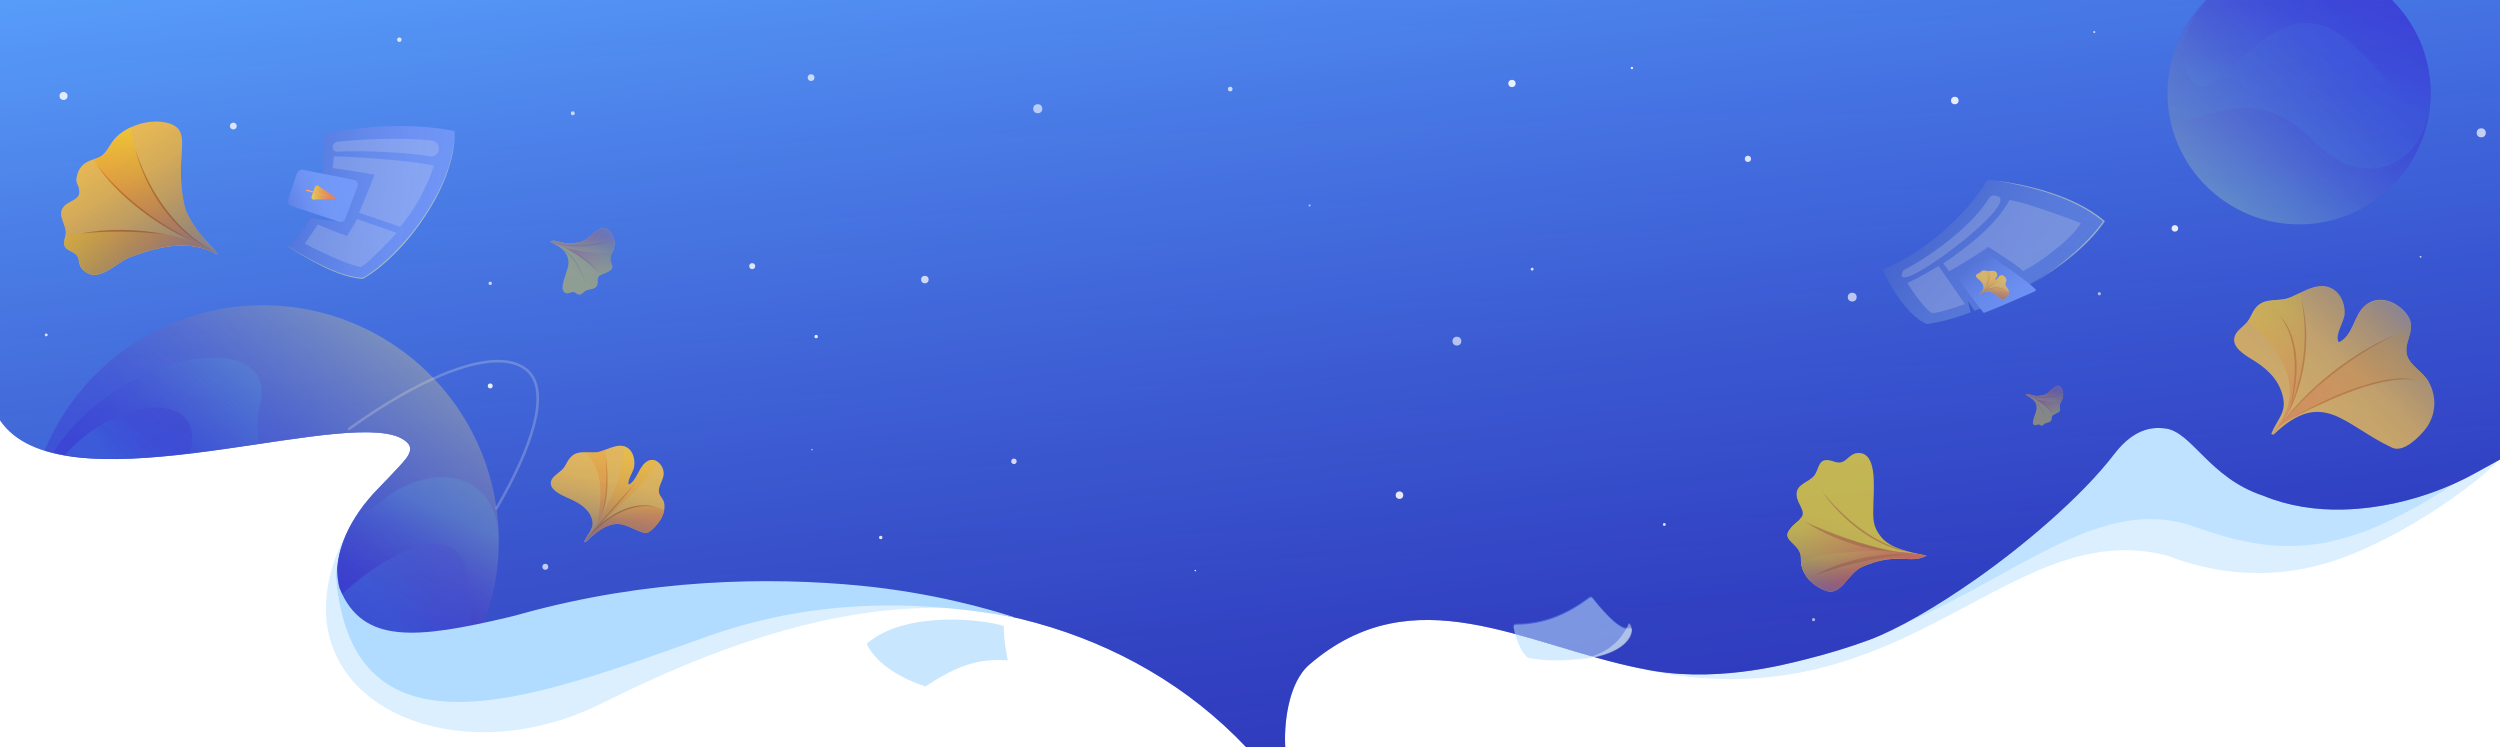 <svg xmlns="http://www.w3.org/2000/svg" xmlns:xlink="http://www.w3.org/1999/xlink" id="Layer_1" x="0" y="0" enable-background="new 0 0 1920 574" version="1.1" viewBox="0 0 1920 574" xml:space="preserve"><style type="text/css">.st1,.st4{opacity:.21;fill:#52b0ff;enable-background:new}.st4{opacity:.31}.st15{opacity:.7}.st23{opacity:.2;fill:#ebebeb;enable-background:new}.st31{opacity:.8}.st32{fill:#f3c152}.st36{fill:#d57f1a}.st38{opacity:.4}.st40{opacity:.8}.st40,.st41,.st42{fill:#fff;enable-background:new}.st41{opacity:.89}.st42{opacity:.87}.st43{opacity:.7}.st43,.st45,.st46,.st50,.st51,.st53{fill:#fff;enable-background:new}.st45{opacity:.78}.st46{opacity:.88}.st50{opacity:.6}.st51{opacity:.74}.st53{opacity:.82}.st58{fill:#ffe222}</style><g id="autumn_new_2"><g id="bg"><rect width="1920" height="574" fill="#fff"/><path d="M1919.8,282.3c0,0.6,0,1.2,0.1,1.8v62.8c0,0,0,0-0.1,0v5.2l0,0l0,0c-0.2,0.2-0.3,0.5-0.5,0.7 c-10.6,13.6-74.9,62.8-133.4,79.9c-58.3,17.1-106.4-0.1-120.7-5.8c-130.3-34.5-210,149.9-438.1,77.8c8.2,2.6,16.3,4.6,24.3,6.1 c0.1,0,0.1,0,0.2,0c28.2,5.3,54.4,4.1,79.4-1.8c111.6-26.3,197.2-146.1,314.4-195.4c85.8-32.1,168.6-74.8,253.2-74l20.3-0.9h0.4 h0.6l0,0L1919.8,282.3L1919.8,282.3z" class="st1"/><path id="path355" d="M806.8,337c0,0-517.6,35.7-527.3,49.8C186.4,522.9,334.7,604.1,462.6,540 c172.4-86.3,313.8-104.3,456.8-10.2S806.8,337,806.8,337L806.8,337z" class="st1"/><path d="M1919.8,284.1v62.8c0,0,0,0-0.1,0l0,0c-0.2,0.1-0.4,0.3-0.6,0.4c-4.9,3.7-9.8,7.2-14.5,10.6l0,0 c-0.5,0.5-5.4,4.1-12.9,9.2c-0.4,0.3-0.8,0.5-1.2,0.8c-17.7,11.8-48.8,30.9-76.3,40.9c-49.1,17.8-85.8,11-128.9-4.3 c-63.9-22.7-121.3,25.2-198.9,63.5l0,0c-10.7,5.3-21.8,10.4-33.4,15.1c-0.1,0-0.1,0-0.2,0.1c0,0,0,0-0.1,0 c-20.8,8.5-43,15.6-67.2,20.3l0,0c-18.7,3.6-36.8,5.4-54.7,5.7c-30,0.5-59.3-3.4-89.5-10.5c-0.2,0-0.4-0.1-0.6-0.1 c-1.6-0.4-3.2-0.8-4.7-1.1c-2-0.5-4-1-6-1.5l0.1-0.1c5.2-2.7,10.4-5.3,15.6-8c2.4-1.2,4.9-2.5,7.3-3.7c0.1,0,0.2-0.1,0.3-0.1 c16.6-8.4,33.1-16.7,49.5-24.9c77.2-38.5,150.8-73.7,216.3-103.7c4.5-2,9-4.1,13.6-6.2c42.4-19.2,89.6-40.1,131.5-57.4l1.2-0.5 c29.5-12.3,61.4-24.8,61.7-24.8c41.1-15.8,148.5-56.4,191.5-49.2h-0.1c0,0.1-0.2,0.1,0.3,21.6c0.1,5.2,0.3,11.8,0.4,19.9 c0.2,6.3,0.3,13.5,0.6,21.9c0,0.5,0,1.1,0,1.6C1919.8,282.9,1919.8,283.5,1919.8,284.1L1919.8,284.1z" class="st1"/><linearGradient id="SVGID_1_" x1="955.072" x2="970.912" y1="478.772" y2="1078.428" gradientTransform="matrix(1 0 0 1 0 -504)" gradientUnits="userSpaceOnUse"><stop offset="0" stop-color="#3f60ff"/><stop offset="1" stop-color="#5a7fe5"/></linearGradient><path fill="url(#SVGID_1_)" d="M1920,0v352.9c-4.8,2.6-11.5,6.3-15.1,8.3l0,0c-7.4,4.1-48.6,28.5-104.9,30.1c-21.4,0.6-42.5-2.6-62.1-10.7 l0,0c-41.3-13.6-54.6-49.4-75.2-51.6c-6.6-0.7-22.2-2.2-38.9,19.6c-25.5,33.4-71,71.4-105.8,95.8l0,0 c-30.6,21.5-60.9,39.1-82.6,47.1c-15.1,5.6-32.2,10.8-49.6,15.1l0,0c-15.9,4-71.6,18.8-125.4,6.8c-0.1,0-0.2,0-0.2,0h-0.1l0,0 c-89.7-18-174.1-72.3-254.5-3C988.7,524.9,986,558,987.1,574h-29.9c-89-94.2-223.5-126.2-352.4-103.2c-0.1-0.1-0.6-0.4-0.5-0.3 c-50.7,9.2-76.2,20.5-122.6,36.3C397.3,532,278.3,547,260.9,460.9c-3.9-19.5-2.1-31.8,2.6-44.7l0,0c5.1-13.9,13.2-25.7,22.9-36.7 c6.5-7.3,6.5-7.3,0,0c1.7-1.9,21.2-21.7,25.3-27.1l0,0c3.2-4.3,5-8.6,1.2-12.4c-3.7-3.8-10.2-5.7-10.6-5.7 C246.2,318.4,46,391.1,0,322.7V0H1920z"/><linearGradient id="SVGID_00000164493998568174591970000012045561318347531926_" x1="895.583" x2="1023.223" y1="162.78" y2="1158.6" gradientTransform="matrix(1 0 0 1 0 -504)" gradientUnits="userSpaceOnUse"><stop offset=".16" stop-color="#69c7ff"/><stop offset=".41" stop-color="#4c86df"/><stop offset=".66" stop-color="#324dc3"/><stop offset=".84" stop-color="#2229b2"/><stop offset=".94" stop-color="#1c1cac"/></linearGradient><path fill="url(#SVGID_00000164493998568174591970000012045561318347531926_)" d="M1920,0v352.9c-4.8,2.6-11.5,6.3-15.1,8.3l0,0c-7.4,4.1-48.6,28.5-104.9,30.1c-21.4,0.6-42.5-2.6-62.1-10.7l0,0 c-41.3-13.6-54.6-49.4-75.2-51.6c-6.6-0.7-22.2-2.2-38.9,19.6c-25.5,33.4-71,71.4-105.8,95.8l0,0c-30.6,21.5-60.9,39.1-82.6,47.1 c-15.1,5.6-32.2,10.8-49.6,15.1l0,0c-15.9,4-71.6,18.8-125.4,6.8c-0.1,0-0.2,0-0.2,0h-0.1l0,0c-89.7-18-174.1-72.3-254.5-3 C988.7,524.9,986,558,987.1,574h-29.9c-89-94.2-223.5-126.2-352.4-103.2c-0.1-0.1-0.6-0.4-0.5-0.3c-50.7,9.2-76.2,20.5-122.6,36.3 C397.3,532,278.3,547,260.9,460.9c-3.9-19.5-2.1-31.8,2.6-44.7l0,0c5.1-13.9,13.2-25.7,22.9-36.7c6.5-7.3,6.5-7.3,0,0 c1.7-1.9,21.2-21.7,25.3-27.1l0,0c3.2-4.3,5-8.6,1.2-12.4c-3.7-3.8-10.2-5.7-10.6-5.7C246.2,318.4,46,391.1,0,322.7V0H1920z" enable-background="new" opacity=".7"/><g id="g679"><path id="path671" d="M774,507.2c-22.7-1.7-39,4-63.3,20c-38.3-12.7-45-32.9-45-32.9c30.3-26.1,91.1-18.4,105.2-13.5 C770.8,492.8,774,507.2,774,507.2z" class="st4"/><g id="g677"><path id="path673" fill="#7ac2ff" d="M1220.5,458.5c0.8-0.6,1.9-0.5,2.5,0.3l0,0c6.2,8.1,21.2,25.6,27.6,23c0.9-0.4,2,0,2.4,0.9 c0.2,0.4,0.2,0.8,0.1,1.2c-3.4,13.4-18.8,18.7-32.1,21c-16.8,2.9-34.3,3.1-47.3,0.3c-0.3-0.1-0.7-0.2-0.9-0.5 c-6.9-6.7-9.6-18.7-10.5-23.6c-0.2-1,0.5-2,1.5-2.1C1185.4,479,1203.1,471.5,1220.5,458.5L1220.5,458.5z" enable-background="new" opacity=".31"/><path id="path675" fill="#d3e6eb" d="M1203.3,507.5c22.3-1.4,39.1-9.2,47.8-29C1258,485.6,1250.4,504.8,1203.3,507.5z" enable-background="new" opacity=".5"/></g></g><g id="planets"><g id="bottom_planet"><linearGradient id="SVGID_00000101803110253768350100000001983438494450908825_" x1="357.192" x2="120.752" y1="708.141" y2="1020.391" gradientTransform="matrix(1 0 0 1 0 -504)" gradientUnits="userSpaceOnUse"><stop offset="0" stop-color="#3d8ae5"/><stop offset=".09" stop-color="#3c76e1"/><stop offset=".25" stop-color="#3a55db"/><stop offset=".42" stop-color="#393cd6"/><stop offset=".6" stop-color="#382ad2"/><stop offset=".79" stop-color="#381fd0"/><stop offset="1" stop-color="#381cd0"/></linearGradient><path fill="url(#SVGID_00000101803110253768350100000001983438494450908825_)" d="M383.1,414c-0.1,0.6-0.1,1.1-0.1,1.7c0,21.7-3.8,43.2-11.7,64c-59.3,12.8-94.3,12.4-110.3-26c-1.2-2.8-1.9-8.7-2.1-13.2 c0.3-8.2,1.8-16.5,4.6-24.2l0,0c5.2-13.9,13.2-25.7,22.9-36.7c6.5-7.3,6.5-7.3,0,0c1.7-1.9,3.4-3.7,5-5.5c1.1-1.2,1.1-1.2,0,0 c0.8-0.9,2.5-2.6,2.5-2.6c7.7-8,13.8-13.7,17.8-19l0,0c3.3-4.4,4.9-8.6,1.2-12.4c-3.7-3.8-10.2-5.7-10.6-5.7 c-28-8-91.4,6-154,13.6c-0.2,0-0.5,0.1-0.8,0.1c-7.6,0.9-15.1,1.8-22.6,2.4c-27,2.5-62.8,4.3-90.6-4.5c0.3-1,0.8-2,1.3-3 c40.2-91.8,147.3-133.6,239.1-93.3c16.9,7.4,32.6,17.4,46.6,29.6c4.1,3.6,8,7.4,11.8,11.3C364.9,323.9,382.7,368,383.1,414 L383.1,414z" enable-background="new" opacity=".3"/><path fill="none" stroke="#ebebeb" stroke-dasharray="0 0 0 0 0 0" stroke-linecap="round" stroke-miterlimit="10" stroke-width="2" d="M381.3,390.4c27.2-46.5,41-88.6,24.7-104.9c-12.9-12.9-39.4-10-73,5.2c-6.1,2.8-12.4,5.9-19,9.5l0,0 c-1.7,0.9-3.5,1.9-5.2,2.9c-14,8-27.6,16.8-40.7,26.3" enable-background="new" opacity=".25"/><linearGradient id="SVGID_00000023965965818940007420000007376450055441317806_" x1="299.504" x2="22.164" y1="672.613" y2="938.973" gradientTransform="matrix(1 0 0 1 0 -504)" gradientUnits="userSpaceOnUse"><stop offset=".43" stop-color="#3d8ae5"/><stop offset=".48" stop-color="#3c76e1"/><stop offset=".57" stop-color="#3a55db"/><stop offset=".67" stop-color="#393cd6"/><stop offset=".77" stop-color="#382ad2"/><stop offset=".88" stop-color="#381fd0"/><stop offset="1" stop-color="#381cd0"/></linearGradient><path fill="url(#SVGID_00000023965965818940007420000007376450055441317806_)" d="M199.8,310.4c-2.2,8.9-2.5,19.4-1,30.2c-41.3,6-117.2,18.6-157.9,7c17.3-27.4,43.4-47.5,69.5-59.5c41.2-19,82.6-18.1,89.6,5.3 C201.4,298.2,201.5,303.8,199.8,310.4L199.8,310.4z" enable-background="new" opacity=".3"/><linearGradient id="SVGID_00000056395289468335251630000001070429581297607322_" x1="379.386" x2="294.256" y1="817.596" y2="1002.486" gradientTransform="matrix(1 0 0 1 0 -504)" gradientUnits="userSpaceOnUse"><stop offset=".43" stop-color="#3d8ae5"/><stop offset=".48" stop-color="#3c76e1"/><stop offset=".57" stop-color="#3a55db"/><stop offset=".67" stop-color="#393cd6"/><stop offset=".77" stop-color="#382ad2"/><stop offset=".88" stop-color="#381fd0"/><stop offset="1" stop-color="#381cd0"/></linearGradient><path fill="url(#SVGID_00000056395289468335251630000001070429581297607322_)" d="M383,415.7c0,1.1,0,2.3,0,3.4c0,2.3-0.1,4.5-0.2,6.8c-0.1,1.2-0.1,2.3-0.2,3.5c-2.4,31.8-13.1,62.9-33.3,91.5 c-6.5-0.5-13.2-1.3-20.2-2.2c-54.9-4.6-90.8-67.9-56.7-120.2c0.2-0.3,0.4-0.6,0.6-0.9c6.8-3.1,13.2-7.2,18.8-12 c18.1-14.9,38.5-21.2,55.4-18.6c20.1,3.1,35.3,18.7,35.8,47.3C383,414.6,383,415.1,383,415.7L383,415.7z" enable-background="new" opacity=".3"/><linearGradient id="SVGID_00000075846423421995652480000001486103881802188711_" x1="27.942" x2="168.602" y1="919.821" y2="784.141" gradientTransform="matrix(1 0 0 1 0 -504)" gradientUnits="userSpaceOnUse"><stop offset=".43" stop-color="#3d8ae5"/><stop offset=".48" stop-color="#3c76e1"/><stop offset=".57" stop-color="#3a55db"/><stop offset=".67" stop-color="#393cd6"/><stop offset=".77" stop-color="#382ad2"/><stop offset=".88" stop-color="#381fd0"/><stop offset="1" stop-color="#381cd0"/></linearGradient><path fill="url(#SVGID_00000075846423421995652480000001486103881802188711_)" d="M49.7,349.5c41.2-46.7,109.8-49.9,96.1-1.5C111.1,352.2,77.1,354.4,49.7,349.5z" enable-background="new" opacity=".3"/><linearGradient id="SVGID_00000118384750808824390510000016927398753816500875_" x1="205.292" x2="443.392" y1="1058.014" y2="901.054" gradientTransform="matrix(1 0 0 1 0 -504)" gradientUnits="userSpaceOnUse"><stop offset=".43" stop-color="#3d8ae5"/><stop offset=".48" stop-color="#3c76e1"/><stop offset=".57" stop-color="#3a55db"/><stop offset=".67" stop-color="#393cd6"/><stop offset=".77" stop-color="#382ad2"/><stop offset=".88" stop-color="#381fd0"/><stop offset="1" stop-color="#381cd0"/></linearGradient><path fill="url(#SVGID_00000118384750808824390510000016927398753816500875_)" d="M349.3,522.4c-2.9-0.3-6.5-0.4-20.8-2.8c-38.5-6.3-60.3-32.2-66.9-62.2c0.1-0.1,21.1-21.2,47.9-33.3 c21.8-9.7,42.4-10.6,48.1,12.2c2.1,8.1,3.4,16.4,4,24.7C363.5,485.2,357.7,504.5,349.3,522.4L349.3,522.4z" enable-background="new" opacity=".3"/><linearGradient id="SVGID_00000029746616092293095930000002845902429400532653_" x1="423.741" x2="105.501" y1="638.748" y2="1030.808" gradientTransform="matrix(1 0 0 1 0 -504)" gradientUnits="userSpaceOnUse"><stop offset="0" stop-color="#ffdb84" stop-opacity=".8"/><stop offset=".14" stop-color="#fedf80" stop-opacity=".57"/><stop offset=".29" stop-color="#fde47e" stop-opacity=".37"/><stop offset=".43" stop-color="#fce77b" stop-opacity=".21"/><stop offset=".55" stop-color="#fce97a" stop-opacity=".09"/><stop offset=".66" stop-color="#fceb79" stop-opacity=".02"/><stop offset=".73" stop-color="#fcec79" stop-opacity="0"/></linearGradient><path fill="url(#SVGID_00000029746616092293095930000002845902429400532653_)" d="M383.1,414c-0.1,0.6-0.1,1.1-0.1,1.7 c0,21.7-3.8,43.2-11.7,64c-59.3,12.8-94.3,12.4-110.3-26c-1.2-2.8-1.9-8.7-2.1-13.2c0.3-8.2,1.8-16.5,4.6-24.2l0,0 c5.2-13.9,13.2-25.7,22.9-36.7c6.5-7.3,6.5-7.3,0,0c1.7-1.9,3.4-3.7,5-5.5c1.1-1.2,1.1-1.2,0,0c0.8-0.9,2.5-2.6,2.5-2.6 c7.7-8,13.8-13.7,17.8-19l0,0c3.3-4.4,4.9-8.6,1.2-12.4c-3.7-3.8-10.2-5.7-10.6-5.7c-28-8-91.4,6-154,13.6 c-0.2,0-0.5,0.1-0.8,0.1c-7.6,0.9-15.1,1.8-22.6,2.4c-27,2.5-62.8,4.3-90.6-4.5c0.3-1,0.8-2,1.3-3 c40.2-91.8,147.3-133.6,239.1-93.3c16.9,7.4,32.6,17.4,46.6,29.6c4.1,3.6,8,7.4,11.8,11.3C364.9,323.9,382.7,368,383.1,414 L383.1,414z"/></g><path fill="#b2dcff" d="M780,474.4c-111.4-21.1-189.5-2.4-236.8,14.4c-129.5,46-272.6,103.2-285.1-45.7c-0.2-2,0.4-5.5,0.7-7.9 c-0.1,4,0.7,13.4,2.2,17.1c17.6,42.5,58.4,38.5,129.6,21.7c3.3-0.8,6.7-1.6,10-2.6c97.8-27.1,190.1-28.4,260.3-21.6l0,0 C716,455.2,760.1,467.8,780,474.4L780,474.4z"/><g id="g529" class="st15"><linearGradient id="SVGID_00000129892190437410740140000017419819889958163336_" x1="1718.708" x2="1818.468" y1="663.106" y2="476.885" gradientTransform="matrix(1 0 0 1 0 -504)" gradientUnits="userSpaceOnUse"><stop offset="0" stop-color="#3d8ae5"/><stop offset=".09" stop-color="#3c76e1"/><stop offset=".25" stop-color="#3a55db"/><stop offset=".42" stop-color="#393cd6"/><stop offset=".6" stop-color="#382ad2"/><stop offset=".79" stop-color="#381fd0"/><stop offset="1" stop-color="#381cd0"/></linearGradient><path fill="url(#SVGID_00000129892190437410740140000017419819889958163336_)" d="M1837,0c18.3,18.3,29.7,43.5,29.7,71.4c0,55.7-45.2,100.9-101,100.9s-101-45.2-101-100.9c0-27.9,11.3-53.2,29.7-71.4H1837z" enable-background="new" opacity=".7"/><linearGradient id="SVGID_00000111181942524808766520000014572428071799959433_" x1="1680.718" x2="1903.228" y1="715.311" y2="339.341" gradientTransform="matrix(1 0 0 1 0 -504)" gradientUnits="userSpaceOnUse"><stop offset="0" stop-color="#3d8ae5"/><stop offset=".37" stop-color="#3a5bdc"/><stop offset=".79" stop-color="#382dd3"/><stop offset="1" stop-color="#381cd0"/></linearGradient><path fill="url(#SVGID_00000111181942524808766520000014572428071799959433_)" d="M1866.6,71.4c0,55.7-50.7,77.8-89.3,37.3c-61-63.8-112.7,18.4-112.7-37.3c0-27.9,11.3-53.2,29.7-71.4H1837 C1855.3,18.3,1866.6,43.5,1866.6,71.4L1866.6,71.4z" enable-background="new" opacity=".7"/><linearGradient id="SVGID_00000181797517709652111040000000607580885259101834_" x1="1749.279" x2="1824.429" y1="624.899" y2="416.729" gradientTransform="matrix(1 0 0 1 0 -504)" gradientUnits="userSpaceOnUse"><stop offset="0" stop-color="#3d8ae5"/><stop offset=".09" stop-color="#3c76e1"/><stop offset=".25" stop-color="#3a55db"/><stop offset=".42" stop-color="#393cd6"/><stop offset=".6" stop-color="#382ad2"/><stop offset=".79" stop-color="#381fd0"/><stop offset="1" stop-color="#381cd0"/></linearGradient><path fill="url(#SVGID_00000181797517709652111040000000607580885259101834_)" d="M1866.6,71.5c0,55.7-22.5-8.8-66.8-43c-60-46.4-102.6,74.3-120,26.5c-6.8-18.6,0-38.9,15.1-54.9h141.9 C1855.3,18.3,1866.6,43.5,1866.6,71.5L1866.6,71.5z" enable-background="new" opacity=".7"/><linearGradient id="SVGID_00000059292837377835554170000011472423289184987812_" x1="1553.546" x2="1910.036" y1="755.135" y2="453.395" gradientTransform="matrix(1 0 0 1 0 -504)" gradientUnits="userSpaceOnUse"><stop offset="0" stop-color="#ffdb84" stop-opacity=".8"/><stop offset=".15" stop-color="#fee080" stop-opacity=".56"/><stop offset=".29" stop-color="#fde47d" stop-opacity=".36"/><stop offset=".43" stop-color="#fce77b" stop-opacity=".21"/><stop offset=".55" stop-color="#fcea7a" stop-opacity=".09"/><stop offset=".66" stop-color="#fceb79" stop-opacity=".02"/><stop offset=".73" stop-color="#fcec79" stop-opacity="0"/></linearGradient><path fill="url(#SVGID_00000059292837377835554170000011472423289184987812_)" d="M1866.6,71.4 c0,55.7-45.2,100.9-101,100.9s-101-45.2-101-100.9c0-27.9,11.3-53.2,29.7-71.4H1837C1855.3,18.3,1866.6,43.5,1866.6,71.4z"/></g></g><path fill="#f6fbff" d="M1253.3,484.6c-3.1,12.1-16,17.6-28.3,20.3c-20.7-5.8-41.2-12.5-61.4-17.9c-0.5-2-0.9-3.8-1.1-5.1 c-0.2-1,0.5-2,1.5-2.1c21.6,0,39.3-7.5,56.7-20.5c0.8-0.6,1.9-0.5,2.5,0.3c5.8,7.5,19.2,23.3,26.2,23.3c0.5,0,1-0.1,1.4-0.3 c0.9-0.4,2,0,2.4,0.9C1253.4,483.8,1253.4,484.2,1253.3,484.6z" enable-background="new" opacity=".31"/><g id="g667"><g id="g653" opacity=".15"><path id="path651" d="M274.6,143l-9.5,25.1c-0.5,1.4-1.9,2.5-3.5,2.5c-0.8,0-1.5-0.3-2.2-0.6l-36.1-11.9V158 l37.3,11.7c0.3,0.1,0.6,0.1,0.9,0.1c1.2,0,2.5-0.8,2.9-2c1-2.8,6.5-16.6,6.5-16.6L274.6,143L274.6,143z" class="st4"/></g><linearGradient id="path655_00000156556170542384077320000013014973717450814615_" x1="420.72" x2="117.89" y1="676.35" y2="633.79" gradientTransform="matrix(1 0 0 1 0 -504)" gradientUnits="userSpaceOnUse"><stop offset="0" stop-color="#7399f9"/><stop offset=".23" stop-color="#7197f7" stop-opacity=".99"/><stop offset=".37" stop-color="#6e92f3" stop-opacity=".96"/><stop offset=".48" stop-color="#678aec" stop-opacity=".9"/><stop offset=".58" stop-color="#5e7fe2" stop-opacity=".82"/><stop offset=".67" stop-color="#5270d4" stop-opacity=".71"/><stop offset=".76" stop-color="#435ec4" stop-opacity=".59"/><stop offset=".84" stop-color="#3148b0" stop-opacity=".43"/><stop offset=".91" stop-color="#1d2f9a" stop-opacity=".26"/><stop offset=".98" stop-color="#061381" stop-opacity=".06"/><stop offset="1" stop-color="#000b7a" stop-opacity="0"/></linearGradient><path id="path655" fill="url(#path655_00000156556170542384077320000013014973717450814615_)" d="M349.1,100.7 c-29.2-6.2-68-4.8-100.9,2.5c2.2,25.6-1.1,45.2-8.1,60.5l19.7,6.4l-21.4-2.7c-4.5,8.6-10.2,15.8-16.9,21.9 c0,0,35.5,24.6,57.5,24.8C312.7,194.4,350.8,139.7,349.1,100.7L349.1,100.7z"/><path id="path657" d="M259.3,108.8c16.6-1.8,50.8-3.5,72.5-0.8c3.3,0.4,5.7,3.4,5.2,6.7v0.2 c-0.4,3.3-3.5,5.7-6.8,5.1c-15.4-2.5-48.6-4.8-71.7-3.5c-1.4,0.1-2.4-0.9-2.8-2.2c0-0.1-0.1,0.1-0.1-0.3 C255,111.4,256.8,109.1,259.3,108.8L259.3,108.8z" class="st23"/><path id="path659" d="M333.2,127.2c-12.1-3-53.2-6.7-76.9-7.1c0,3.7-0.5,6.2-0.9,9c6.4,0.8,19.5,2.8,32.2,5.1 c-3.4,9.4-10.3,25.8-11.9,29.1c1.4,0.7,29,9.9,31.5,10.8c9.8-10.6,17.4-25.4,20.2-32.2c0,0,0.1,0,0.1,0.1 C330.3,136.4,331.3,132.8,333.2,127.2L333.2,127.2z" class="st23"/><path id="path661" d="M244.1,172.5c6.2,2.6,12.8,5.4,22.4,8.8c1.8-3.2,5.9-9,7.6-13.1c9.9,3.4,26.9,9.2,30.5,10.8 c-3.5,3.9-21.6,23.2-27.4,26c-9.5-0.7-41.6-16.8-43.2-17.9C235.1,185.8,244.1,172.5,244.1,172.5L244.1,172.5z" class="st23"/><g id="g665" opacity=".39"><path id="path663" fill="#ffff83" d="M349.1,100.7c0.2,5.8-0.3,11.5-1.5,17.2s-2.8,11.2-4.8,16.6c-4,10.9-9.5,21.1-15.8,30.8 s-13.4,18.8-21.5,27.1c-4,4.1-8.2,8.1-12.6,11.8s-9.2,7-14.1,9.9c-2.6,0-5.2-0.4-7.9-1c-2.5-0.5-5.1-1.2-7.7-2.1 c-5-1.6-9.9-3.7-14.6-6c-4.8-2.3-9.4-4.8-13.9-7.4s-9-5.4-13.4-8.4l0.1-0.1c4.4,2.9,8.9,5.6,13.5,8.2c4.6,2.6,9.2,5,14,7.2 c4.8,2.3,9.6,4.3,14.6,5.9c2.5,0.8,5,1.5,7.6,2s5.2,0.9,7.7,0.9l-0.2,0.1c5-2.9,9.6-6.3,14-10s8.6-7.6,12.5-11.8 c8-8.3,15.2-17.3,21.5-27s11.8-19.8,15.9-30.6c0.5-1.3,1-2.7,1.5-4.1s0.9-2.7,1.3-4.1l0.6-2.1c0.2-0.7,0.3-1.4,0.5-2.1l0.5-2.1 l0.5-2.1C348.6,112.2,349.2,106.5,349.1,100.7L349.1,100.7z"/></g></g><linearGradient id="path649_00000133522004288904461970000009857403152804912271_" x1="264.23" x2="187.88" y1="648.261" y2="675.381" gradientTransform="matrix(1 0 0 1 0 -504)" gradientUnits="userSpaceOnUse"><stop offset="0" stop-color="#7399f9"/><stop offset=".23" stop-color="#7197f7" stop-opacity=".99"/><stop offset=".37" stop-color="#6e92f3" stop-opacity=".96"/><stop offset=".48" stop-color="#678aec" stop-opacity=".9"/><stop offset=".58" stop-color="#5e7fe2" stop-opacity=".82"/><stop offset=".67" stop-color="#5270d4" stop-opacity=".71"/><stop offset=".76" stop-color="#435ec4" stop-opacity=".59"/><stop offset=".84" stop-color="#3148b0" stop-opacity=".43"/><stop offset=".91" stop-color="#1d2f9a" stop-opacity=".26"/><stop offset=".98" stop-color="#061381" stop-opacity=".06"/><stop offset="1" stop-color="#000b7a" stop-opacity="0"/></linearGradient><path id="path649" fill="url(#path649_00000133522004288904461970000009857403152804912271_)" d="M221.1,153.7 c-0.5,1.9,0.6,3.8,2.4,4.4l37.1,12.2c1.9,0.6,3.9-0.3,4.5-2.1l9.5-25.2c0.8-2-0.4-4.2-2.5-4.8l-38.9-7.7c-2.4-0.6-4.7,0.8-5.4,3.1 L221.1,153.7L221.1,153.7z"/><linearGradient id="SVGID_00000140705209601106950850000004812264769603284118_" x1="239.203" x2="257.641" y1="651.864" y2="651.864" gradientTransform="matrix(1 0 0 1 0 -504)" gradientUnits="userSpaceOnUse"><stop offset="0" stop-color="#ffe421"/><stop offset=".18" stop-color="#fec528"/><stop offset=".4" stop-color="#fda630"/><stop offset=".61" stop-color="#fc8f35"/><stop offset=".82" stop-color="#fc8238"/><stop offset="1" stop-color="#fc7e3a"/></linearGradient><path fill="url(#SVGID_00000140705209601106950850000004812264769603284118_)" d="M239.3,151l2.6-7.4c0.4-1.1,1.7-1.5,2.6-0.9l12.7,8.6c0.7,0.5,0.4,1.5-0.5,1.5l-15.8,0.5C239.8,153.4,238.9,152.2,239.3,151 L239.3,151z" enable-background="new" opacity=".8"/><polygon fill="#ffa466" points="235.9 145.5 253.3 151.1 234.6 146.5"/><g id="g619"><linearGradient id="path599_00000008143885039482065190000005609116053406675386_" x1="1586.937" x2="1426.657" y1="746.243" y2="613.893" gradientTransform="matrix(1 0 0 1 0 -504)" gradientUnits="userSpaceOnUse"><stop offset="0" stop-color="#6789df"/><stop offset=".24" stop-color="#6587dd" stop-opacity=".99"/><stop offset=".38" stop-color="#6282da" stop-opacity=".95"/><stop offset=".5" stop-color="#5b7ad3" stop-opacity=".89"/><stop offset=".6" stop-color="#526fca" stop-opacity=".8"/><stop offset=".7" stop-color="#4660be" stop-opacity=".68"/><stop offset=".78" stop-color="#374eb0" stop-opacity=".54"/><stop offset=".87" stop-color="#25399f" stop-opacity=".37"/><stop offset=".94" stop-color="#11208b" stop-opacity=".17"/><stop offset="1" stop-color="#000b7a" stop-opacity="0"/></linearGradient><path id="path599" fill="url(#path599_00000008143885039482065190000005609116053406675386_)" d="M1526.3,138.1c-14.1,25.1-49.4,57-80.4,69c0,0,15,34.2,34.1,41.8c10.3-1.5,21.2-4.4,33.5-9.1l-2.3-8.9l5.2,7.8 c38.7-14.7,82-42.1,100-68.9C1598,153.9,1559,140.5,1526.3,138.1L1526.3,138.1z" enable-background="new" opacity=".7"/><path id="path601" d="M1461.7,207.6c17.5-8.8,51.1-31.7,65.9-55.4c1.3-2,3.8-2.7,5.9-1.6 C1555.2,154.4,1447.8,234.3,1461.7,207.6z" class="st23"/><path id="path603" d="M1492.3,202.4c20.3-13.5,41.9-31.2,51-48.8c11.9,1.6,51.1,16.1,54.8,17.8 c-7.2,12.5-32.7,31.1-44.4,36.7c-3.8-4.2-26.7-18.5-26.7-18.5s-12.6,8.9-30.3,18.9C1495.5,205.9,1493.9,204.2,1492.3,202.4z" class="st23"/><path id="path605" d="M1464.8,217.3c8.2-3.4,24-13.1,24-13.1l20.3,29.4c0,0-19.2,6.8-25.5,6.9 C1475.7,235.2,1464.8,217.3,1464.8,217.3L1464.8,217.3z" class="st23"/><linearGradient id="SVGID_00000152249976358071820110000012160889226602781360_" x1="1577.943" x2="1484.173" y1="776.179" y2="665.109" gradientTransform="matrix(1 0 0 1 0 -504)" gradientUnits="userSpaceOnUse"><stop offset="0" stop-color="#7399f9"/><stop offset=".23" stop-color="#7197f7" stop-opacity=".99"/><stop offset=".37" stop-color="#6e92f3" stop-opacity=".96"/><stop offset=".48" stop-color="#678aec" stop-opacity=".9"/><stop offset=".58" stop-color="#5e7fe2" stop-opacity=".82"/><stop offset=".67" stop-color="#5270d4" stop-opacity=".71"/><stop offset=".76" stop-color="#435ec4" stop-opacity=".59"/><stop offset=".84" stop-color="#3148b0" stop-opacity=".43"/><stop offset=".91" stop-color="#1d2f9a" stop-opacity=".26"/><stop offset=".98" stop-color="#061381" stop-opacity=".06"/><stop offset="1" stop-color="#000b7a" stop-opacity="0"/></linearGradient><path fill="url(#SVGID_00000152249976358071820110000012160889226602781360_)" d="M1503.7,212.4l24.1-15.5 c0.4-0.2,0.8-0.2,1.2,0c3.8,2.5,24.4,16.1,34.1,25c0.6,0.5,0.4,1.5-0.3,1.8c-27.8,12.3-36.3,15.6-38.6,16.4c-0.5,0.2-1,0-1.3-0.4 l-19.5-25.8C1503,213.5,1503.1,212.7,1503.7,212.4L1503.7,212.4z"/><g class="st31"><path d="M1542.8,224.4c0,1.3-0.5,2.7-1.5,3.8c-0.9,0.9-2.8,2.8-4.1,1.9c-5.9-3.9-7.8-9.6-16.8-3.8 c0.1-0.1-0.1-0.1-0.3-0.2c0,0,0,0-0.1,0c1.2-1.8,3-2.8,3.2-4.7c0.3-2.7-1.2-4.7-2.9-6.2c-1-0.9-3.3-2.5-2.7-3.9 c0.4-0.9,1.5-1.1,2.4-1.6c1-0.5,1.1-1,2-1.6c0.9-0.5,1.8-0.4,2.7-0.3c0.8,0.2,1.7,0.4,2.6,0.4c0.3,0,0.6-0.1,0.9-0.1l0,0 c1.2-0.2,2.5-0.3,3.6,0.1c0.2,0.1,0.4,0.2,0.6,0.3c1.2,0.8,1.6,2.2,1.3,3.4c-0.2,0.9-1.7,2.2-1.3,3.2c1.9-0.4,2.3-2.7,3.8-3.4 c1-0.5,2-0.3,2.8,0.3c1.1,0.7,1.9,2,2,3c0.1,1.2-1.1,2.3-0.8,3.7c0.3,1.2,1.5,2.1,2,3.4C1542.7,222.8,1542.9,223.6,1542.8,224.4 L1542.8,224.4z" class="st32"/><linearGradient id="SVGID_00000019641592586898582730000014001398204559766162_" x1="1656.483" x2="1657.663" y1="857.019" y2="866.639" gradientTransform="matrix(0.771 0.173 -0.179 0.8 409.07 -754.988)" gradientUnits="userSpaceOnUse"><stop offset="0" stop-color="#ffe421"/><stop offset=".27" stop-color="#fdbf2a"/><stop offset=".58" stop-color="#fc9b32"/><stop offset=".84" stop-color="#fc8538"/><stop offset="1" stop-color="#fc7e3a"/></linearGradient><path fill="url(#SVGID_00000019641592586898582730000014001398204559766162_)" d="M1542.8,224.4c0,1.3-0.5,2.7-1.5,3.8c-0.9,0.9-2.8,2.8-4.1,1.9c-5.9-3.9-7.8-9.6-16.8-3.8c0.1-0.1-0.1-0.1-0.3-0.2 C1530.8,216.8,1540,222.3,1542.8,224.4z" enable-background="new" opacity=".5"/><linearGradient id="SVGID_00000155858733330389531000000000150391002586704528_" x1="1655.297" x2="1653.287" y1="830.854" y2="883.264" gradientTransform="matrix(0.771 0.173 -0.179 0.8 409.07 -754.988)" gradientUnits="userSpaceOnUse"><stop offset=".18" stop-color="#ffe421"/><stop offset=".41" stop-color="#fdbf2a"/><stop offset=".66" stop-color="#fc9b32"/><stop offset=".87" stop-color="#fc8538"/><stop offset="1" stop-color="#fc7e3a"/></linearGradient><path fill="url(#SVGID_00000155858733330389531000000000150391002586704528_)" d="M1539.2,212c-3.8,6-8.4,6-18.2,13.4c7.6-7.2,10.8-13.6,10.9-17.2c0.2,0.1,0.4,0.2,0.6,0.3c1.2,0.8,1.6,2.2,1.3,3.4 c-0.2,0.9-1.7,2.2-1.3,3.2c1.9-0.4,2.3-2.7,3.8-3.4C1537.3,211.2,1538.3,211.5,1539.2,212L1539.2,212z" enable-background="new" opacity=".5"/><linearGradient id="SVGID_00000103953980560578010930000004443317549508623032_" x1="1638.47" x2="1655.6" y1="833.215" y2="872.515" gradientTransform="matrix(0.771 0.173 -0.179 0.8 409.07 -754.988)" gradientUnits="userSpaceOnUse"><stop offset="0" stop-color="#ffe421"/><stop offset=".27" stop-color="#fdbf2a"/><stop offset=".58" stop-color="#fc9b32"/><stop offset=".84" stop-color="#fc8538"/><stop offset="1" stop-color="#fc7e3a"/></linearGradient><path fill="url(#SVGID_00000103953980560578010930000004443317549508623032_)" d="M1524.3,222.1c3.8-10.1,1.4-12.8,0.5-14.2c0.8,0.2,1.7,0.4,2.6,0.4c0.3,0,0.6-0.1,0.9-0.1 C1528.3,211.4,1527.7,218.8,1524.3,222.1L1524.3,222.1z" enable-background="new" opacity=".5"/><path d="M1540.8,223.1c-5.5-3.1-12.4-2.4-17.6,0.9c-0.8,0.5-1.5,1-2.2,1.5c1-0.8,2.1-1.7,3.3-2.3 C1529.2,220.2,1535.9,219.9,1540.8,223.1L1540.8,223.1L1540.8,223.1z" class="st36"/><g class="st15"><path d="M1528.3,209.2c0,4-0.7,8.3-3.1,11.7C1527.3,217.3,1527.9,213.2,1528.3,209.2L1528.3,209.2z" class="st36"/></g><g class="st15"><path d="M1534.5,215c-4.2,3.5-8.6,6.8-13,9.9C1525.7,221.5,1530.1,218.2,1534.5,215L1534.5,215z" class="st36"/></g><linearGradient id="SVGID_00000108276710893826869590000014712255397965905547_" x1="1655.421" x2="1653.531" y1="885.109" y2="846.479" gradientTransform="matrix(0.771 0.173 -0.179 0.8 409.07 -754.988)" gradientUnits="userSpaceOnUse"><stop offset=".14" stop-color="#6789df"/><stop offset=".19" stop-color="#5472cd" stop-opacity=".82"/><stop offset=".25" stop-color="#415ab9" stop-opacity=".63"/><stop offset=".32" stop-color="#2f45a8" stop-opacity=".46"/><stop offset=".4" stop-color="#20339a" stop-opacity=".32"/><stop offset=".48" stop-color="#14248e" stop-opacity=".2"/><stop offset=".57" stop-color="#0b1985" stop-opacity=".11"/><stop offset=".67" stop-color="#04117e" stop-opacity=".05"/><stop offset=".79" stop-color="#010c7b" stop-opacity=".01"/><stop offset="1" stop-color="#000b7a" stop-opacity="0"/></linearGradient><path fill="url(#SVGID_00000108276710893826869590000014712255397965905547_)" d="M1542.8,224.4c0,1.3-0.5,2.7-1.5,3.8 c-0.9,0.9-2.8,2.8-4.1,1.9c-5.9-3.9-7.8-9.6-16.8-3.8c0.1-0.1-0.1-0.1-0.3-0.2c0,0,0,0-0.1,0c1.2-1.8,3-2.8,3.2-4.7 c0.3-2.7-1.2-4.7-2.9-6.2c-1-0.9-3.3-2.5-2.7-3.9c0.4-0.9,1.5-1.1,2.4-1.6c1-0.5,1.1-1,2-1.6c0.9-0.5,1.8-0.4,2.7-0.3 c0.8,0.2,1.7,0.4,2.6,0.4c0.3,0,0.6-0.1,0.9-0.1l0,0c1.2-0.2,2.5-0.3,3.6,0.1c0.2,0.1,0.4,0.2,0.6,0.3c1.2,0.8,1.6,2.2,1.3,3.4 c-0.2,0.9-1.7,2.2-1.3,3.2c1.9-0.4,2.3-2.7,3.8-3.4c1-0.5,2-0.3,2.8,0.3c1.1,0.7,1.9,2,2,3c0.1,1.2-1.1,2.3-0.8,3.7 c0.3,1.2,1.5,2.1,2,3.4C1542.7,222.8,1542.9,223.6,1542.8,224.4L1542.8,224.4z"/></g><g class="st38"><path fill="#ffffae" d="M1532.1,138.6c28.2,3.7,62.1,12.3,84.1,31l0.3,0.3l-0.3,0.4c-12.6,18.5-34.5,35.3-55.7,47.6 c15.7-9.6,30.4-20.8,43.2-34.1c4.2-4.4,8.2-9.1,11.7-14.1l0.1,0.6C1593.5,151.8,1560.1,143.2,1532.1,138.6L1532.1,138.6 L1532.1,138.6z"/></g></g><g id="stars"><circle cx="35.5" cy="257.2" r="1.1" class="st40"/><circle cx="376.5" cy="296.4" r="1.9" class="st41"/><circle cx="626.8" cy="258.5" r="1.3" class="st42"/><circle cx="676.4" cy="412.8" r="1.3" class="st42"/><circle cx="439.9" cy="87" r="1.5" class="st43"/><circle cx="1422.5" cy="228.2" r="3.4" fill="#fff" enable-background="new" opacity=".66"/><circle cx="179.2" cy="96.8" r="2.6" class="st45"/><circle cx="1161.2" cy="64.1" r="2.8" class="st46"/><circle cx="1342.4" cy="122" r="2.4" fill="#fff" enable-background="new" opacity=".81"/><circle cx="1670.3" cy="175.4" r="2.5" class="st46"/><circle cx="1905.6" cy="102" r="3.5" fill="#fff" enable-background="new" opacity=".69"/><circle cx="1859" cy="197.2" r=".7" fill="#fff" enable-background="new" opacity=".73"/><circle cx="778.7" cy="354.3" r="2.1" class="st45"/><circle cx="918" cy="438.2" r=".6" class="st41"/><circle cx="1501.3" cy="77.2" r="2.9" class="st42"/><circle cx="1392.8" cy="475.9" r="1.2" class="st50"/><circle cx="1074.8" cy="380.3" r="2.9" class="st42"/><circle cx="376.5" cy="217.6" r="1.3" class="st43"/><circle cx="306.7" cy="30.5" r="1.7" class="st40"/><circle cx="710.3" cy="214.7" r="2.9" class="st51"/><circle cx="944.8" cy="68.4" r="1.8" fill="#fff" enable-background="new" opacity=".71"/><circle cx="1176.7" cy="206.7" r="1.1" class="st53"/><circle cx="622.9" cy="59.6" r="2.6" class="st43"/><circle cx="577.7" cy="204.4" r="2.3" class="st53"/><circle cx="1612.3" cy="225.6" r="1.2" class="st50"/><circle cx="797" cy="83.5" r="3.5" fill="#fff" enable-background="new" opacity=".61"/><circle cx="1608.4" cy="24.6" r=".8" class="st51"/><circle cx="48.8" cy="73.7" r="3.1" class="st53"/><circle cx="1005.8" cy="157.8" r=".8" class="st50"/><circle cx="1253.3" cy="52.2" r=".9" class="st46"/><circle cx="418.8" cy="435.3" r="2.3" class="st43"/><circle cx="623.6" cy="345.3" r=".6" fill="#fff" enable-background="new" opacity=".62"/><circle cx="1278.2" cy="402.8" r="1.1" fill="#fff" enable-background="new" opacity=".84"/><circle cx="1118.9" cy="262" r="3.4" fill="#fff" enable-background="new" opacity=".63"/></g></g><g class="st15"><path d="M1479.6,426.7c-4,2.2-7.4,2.7-11.9,2.7l0,0c-9.5-0.1-17.8-1.6-33.3,4.2c-1.3,0.5-2.6,1-4,1.6 c-11.8,5.1-16.1,23.4-28.8,18.2c-7.9-2.9-12.4-8.5-12.5-8.6c-4.1-4.7-6.2-10-6-15.9c0.3-11.5-15.2-13.3-8.9-21.9 c4.3-5.9,6.7-5.8,9-9.4c4.3-4.6-3-10.5-3.4-17.2c-0.6-8.7,8.7-9.6,13.3-14.9c4.4-5.1,2.7-15.1,14.2-11.4c2.2,0.7,4.3,1.5,6.8,0.9 c4.6-1.1,6.8-6.8,12.7-7.1c14.6-0.8,12.4,24.7,12,38c-0.4,12.9-0.7,18.3,6,26.6l0,0C1452.1,421.1,1464.8,423.7,1479.6,426.7 L1479.6,426.7z" class="st58"/><linearGradient id="SVGID_00000109716972206322185950000017800576693431799952_" x1="1140.483" x2="1203.033" y1="813.681" y2="900.511" gradientTransform="matrix(0.91 -0.415 0.415 0.91 -38.731 120.229)" gradientUnits="userSpaceOnUse"><stop offset=".4" stop-color="#ffe421"/><stop offset=".51" stop-color="#fed724"/><stop offset=".71" stop-color="#fdb62c"/><stop offset=".98" stop-color="#fc8139"/><stop offset="1" stop-color="#fc7e3a"/></linearGradient><path fill="url(#SVGID_00000109716972206322185950000017800576693431799952_)" d="M1453.6,424c-28.7-2.8-57.3,10.6-63.3,22.1l0,0c-0.4-0.4-0.8-0.8-1.2-1.2l0,0c-3.7-4.2-6.2-9.6-6-15.9 c0.3-11.5-15.2-13.3-8.9-21.9c4.3-5.9,6.7-5.8,9-9.4C1393.4,408.7,1439.3,420.5,1453.6,424L1453.6,424z" enable-background="new" opacity=".8"/><linearGradient id="SVGID_00000168085703607571844370000001856701989431186348_" x1="1208.823" x2="1208.143" y1="843.805" y2="900.935" gradientTransform="matrix(0.91 -0.415 0.415 0.91 -38.731 120.229)" gradientUnits="userSpaceOnUse"><stop offset=".4" stop-color="#ffe421"/><stop offset=".51" stop-color="#fed724"/><stop offset=".71" stop-color="#fdb62c"/><stop offset=".98" stop-color="#fc8139"/><stop offset="1" stop-color="#fc7e3a"/></linearGradient><path fill="url(#SVGID_00000168085703607571844370000001856701989431186348_)" d="M1479.6,426.7 c-13.2,7.3-21.4-3.6-49.3,8.5c-11,4.8-15.7,21.5-26.5,18.9c-0.3-0.1-0.6-0.2-1-0.3c-0.3-0.1-0.6-0.2-1-0.3c-0.8-0.3-1.7-0.6-2.5-1 c-3.7-1.7-7.4-4.3-10.3-7.6l0,0c-0.6-0.6-1.1-1.3-1.6-2c0,0,0,0,0-0.1c-2.3-3.2-3.9-7-4.3-11.2 C1385.9,427.8,1437.5,418,1479.6,426.7L1479.6,426.7z"/><g class="st15"><path d="M1399,377c17.5,21.4,40.2,40.8,67.8,46.9c-3.5-0.5-6.9-1.2-10.3-2.2C1432.9,414.3,1413.1,396.9,1399,377 L1399,377L1399,377z" class="st36"/></g><g class="st15"><path d="M1393.4,442.1c21.2-11.9,48.1-17.4,72.3-16.5c-3.1,0.5-6.2,0.8-9.2,1.2 C1435,429.7,1413.7,434.6,1393.4,442.1L1393.4,442.1L1393.4,442.1z" class="st36"/></g><g class="st15"><path d="M1386.7,400.9c20.9,9.4,42.5,17.1,64.9,21.8c2.3,0.4,4.8,0.9,7,1.4c-2.3-0.1-4.8-0.2-7.2-0.4 c-7.1-0.7-14.3-2-21.2-3.8C1415,415.7,1400,409.7,1386.7,400.9L1386.7,400.9L1386.7,400.9z" class="st36"/></g><linearGradient id="SVGID_00000101784246761787939580000007521189407076810371_" x1="1147.007" x2="1259.207" y1="947.998" y2="820.458" gradientTransform="matrix(0.91 -0.415 0.415 0.91 -38.731 120.229)" gradientUnits="userSpaceOnUse"><stop offset=".26" stop-color="#6789df"/><stop offset=".27" stop-color="#5e7fd7" stop-opacity=".92"/><stop offset=".3" stop-color="#4b66c3" stop-opacity=".73"/><stop offset=".33" stop-color="#3950b2" stop-opacity=".55"/><stop offset=".36" stop-color="#293da2" stop-opacity=".4"/><stop offset=".4" stop-color="#1c2d96" stop-opacity=".28"/><stop offset=".44" stop-color="#12218b" stop-opacity=".17"/><stop offset=".49" stop-color="#091783" stop-opacity=".1"/><stop offset=".54" stop-color="#04107e" stop-opacity=".04"/><stop offset=".62" stop-color="#000c7a" stop-opacity="0"/><stop offset=".81" stop-color="#000b7a" stop-opacity="0"/></linearGradient><path fill="url(#SVGID_00000101784246761787939580000007521189407076810371_)" d="M1479.6,426.7c-4,2.2-7.4,2.7-11.9,2.7l0,0c-4.1,0-6.7-0.4-11.8-0.2c-8.8,0.3-19,3.2-21.5,4.5c-1.3,0.5-2.6,1-4,1.6 c-11.8,5.1-16.1,23.4-28.8,18.2c-7.9-2.9-12.4-8.5-12.5-8.6c-4.3-4.9-6.2-10.3-6-15.9c0.3-11.5-15.2-13.3-8.9-21.9 c4.3-5.9,6.7-5.8,9-9.4c4.3-4.6-3-10.5-3.4-17.2c-0.6-8.7,8.7-9.6,13.3-14.9c5.6-10.5,5.4-14.2,14.2-11.4c2.2,0.7,4.3,1.5,6.8,0.9 c4.6-1.1,6.8-6.8,12.7-7.1c14.6-0.8,12.4,24.7,12,38c-0.7,11.4-0.2,19,6,26.6l0,0C1452.1,421.1,1464.8,423.7,1479.6,426.7 L1479.6,426.7z" enable-background="new" opacity=".7"/></g><g class="st38"><path d="M422.3,185.5c1.9-0.9,3.5-0.8,5.5-0.3l0,0c4.2,1,7.9,2.8,16.2,1c0.7-0.1,1.5-0.3,2.3-0.6 c7.2-2,14.6-14.6,20.6-9.2c3.8,3,4.5,7.5,4.6,7.6c0.8,3.7,0.2,7.4-1.8,11c-3.6,6.5,4.1,9.5-1.8,13.1c-3.8,2.3-4.9,1.9-6.9,3.3 c-3.1,1.5-1.1,5-2.4,7.8c-1.6,3.4-5.7,2.6-8.6,4c-2.6,1.2-3.5,4.8-7.3,2.2c-0.7-0.5-1.4-1-2.4-1.1c-1.9-0.2-3.3,1.4-5.5,0.9 c-5.2-1.4-1.8-10.1-0.1-15.3c1.8-5.6,2.7-8.1,1-12.9l0,0C433.7,191.4,428.4,188.7,422.3,185.5L422.3,185.5z" class="st58"/><linearGradient id="SVGID_00000083806846538220645970000008605577291505283762_" x1="455.891" x2="485.291" y1="-324.765" y2="-283.945" gradientTransform="matrix(-0.997 7.950298e-02 -7.950298e-02 -0.997 911.18 -137.959)" gradientUnits="userSpaceOnUse"><stop offset=".4" stop-color="#ffe421"/><stop offset=".51" stop-color="#fed724"/><stop offset=".71" stop-color="#fdb62c"/><stop offset=".98" stop-color="#fc8139"/><stop offset="1" stop-color="#fc7e3a"/></linearGradient><path fill="url(#SVGID_00000083806846538220645970000008605577291505283762_)" d="M433.4,189.7c12.8,4.7,30.7,0.2,37.8-6.7 l0,0c0.1,0.3,0.2,0.6,0.3,1l0,0c0.7,3.3,0.3,7.1-1.8,11c-3.6,6.5,4.1,9.5-1.8,13.1c-3.8,2.3-4.9,1.9-6.9,3.3 C458.8,204.8,439.4,193.1,433.4,189.7L433.4,189.7z"/><linearGradient id="SVGID_00000054987337234039905230000001154970010167773592_" x1="488.698" x2="488.328" y1="-312.123" y2="-280.763" gradientTransform="matrix(-0.997 7.950298e-02 -7.950298e-02 -0.997 911.18 -137.959)" gradientUnits="userSpaceOnUse"><stop offset=".4" stop-color="#ffe421"/><stop offset=".51" stop-color="#fed724"/><stop offset=".71" stop-color="#fdb62c"/><stop offset=".98" stop-color="#fc8139"/><stop offset="1" stop-color="#fc7e3a"/></linearGradient><path fill="url(#SVGID_00000054987337234039905230000001154970010167773592_)" d="M422.3,185.5c6.2-2.8,8.9,4.2,24,0.1 c6.8-1.9,13.8-13.1,19.5-10c0.2,0.1,0.3,0.2,0.5,0.3s0.3,0.2,0.5,0.3c0.4,0.3,0.8,0.7,1.2,1c1.7,1.7,3,4,3.6,6.6l0,0 c0.1,0.5,0.2,1,0.2,1.6l0,0c0.2,2.4-0.1,5.1-1.3,7.8C467.8,195.3,439.8,194.7,422.3,185.5L422.3,185.5z"/><g class="st15"><path d="M449.7,218.1c-3.4-10.8-9.5-21.4-19-27.9c-0.7-0.5-2.4-1.4-3.1-1.8C439.4,193.7,446.6,205.9,449.7,218.1 L449.7,218.1L449.7,218.1z" class="st36"/></g><g class="st15"><path d="M468.1,185.3c-12.7,4.2-26.7,5.3-39.8,2.2c1.7,0.1,3.3,0.4,5,0.4C444.9,188.8,456.6,187.7,468.1,185.3 L468.1,185.3L468.1,185.3z" class="st36"/></g><g class="st15"><path d="M460.1,209.4c-7.4-7.2-15.7-13.6-24.9-18.3c-1.3-0.8-2.7-1.3-4-1.9C442.6,192.6,452.7,200.1,460.1,209.4 L460.1,209.4z" class="st36"/></g><linearGradient id="SVGID_00000077309311104691634690000013369310454818394009_" x1="453.455" x2="513.635" y1="-254.089" y2="-322.5" gradientTransform="matrix(-0.997 7.950298e-02 -7.950298e-02 -0.997 911.18 -137.959)" gradientUnits="userSpaceOnUse"><stop offset=".29" stop-color="#6789df"/><stop offset=".29" stop-color="#6384db" stop-opacity=".96"/><stop offset=".33" stop-color="#4e6bc7" stop-opacity=".76"/><stop offset=".38" stop-color="#3b54b4" stop-opacity=".58"/><stop offset=".43" stop-color="#2b40a4" stop-opacity=".42"/><stop offset=".48" stop-color="#1e2f97" stop-opacity=".29"/><stop offset=".54" stop-color="#12228c" stop-opacity=".18"/><stop offset=".61" stop-color="#0a1784" stop-opacity=".1"/><stop offset=".68" stop-color="#04107e" stop-opacity=".04"/><stop offset=".79" stop-color="#010c7a" stop-opacity="0"/><stop offset="1" stop-color="#000b7a" stop-opacity="0"/></linearGradient><path fill="url(#SVGID_00000077309311104691634690000013369310454818394009_)" d="M422.3,185.5c1.9-0.9,3.5-0.8,5.5-0.3l0,0c1.8,0.4,3,0.9,5.3,1.4c4.1,0.8,9.5,0.1,10.9-0.4c0.7-0.1,1.5-0.3,2.3-0.6 c7.2-2,14.6-14.6,20.6-9.2c3.8,3,4.5,7.5,4.6,7.6c0.8,3.9,0.1,7.6-1.8,11c-3.6,6.5,4.1,9.5-1.8,13.1c-3.8,2.3-4.9,1.9-6.9,3.3 c-3.1,1.5-1.1,5-2.4,7.8c-1.6,3.4-5.7,2.6-8.6,4c-3.9,3-4.4,4.2-7.3,2.2c-0.7-0.5-1.4-1-2.4-1.1c-1.9-0.2-3.3,1.4-5.5,0.9 c-5.2-1.4-1.8-10.1-0.1-15.3c1.7-4.9,2.6-8.5,1-12.9l0,0C433.7,191.4,428.4,188.7,422.3,185.5L422.3,185.5z" enable-background="new" opacity=".7"/></g><g class="st38"><path d="M1555.6,303.2c1.2-0.6,2.1-0.5,3.4-0.2l0,0c2.6,0.7,4.7,1.8,9.7,0.6c0.4-0.1,0.9-0.2,1.4-0.4 c4.3-1.3,9.4-9.7,12.4-6c1.9,2,1.9,4.9,2,5c0.1,2.3-0.5,4.6-1.8,6.8c-2.4,3.9,1.4,5.5-1.9,7.6c-2.1,1.3-2.7,1.2-3.8,2 c-1.7,0.9-0.8,2.8-1.7,4.3c-1,1.9-3.1,1.5-4.6,2.3c-1.4,0.7-2,2.6-3.9,1.3c-0.4-0.2-0.7-0.5-1.2-0.5c-1,0-1.8,0.8-2.9,0.6 c-2.8-0.6-0.8-5.4,0.2-8.4c1.1-3.3,1.7-4.8,0.8-7.7l0,0C1562.4,307.1,1559.3,305.3,1555.6,303.2L1555.6,303.2z" class="st58"/><linearGradient id="SVGID_00000006668188172417616340000017381103645215824531_" x1="-639.845" x2="-623.655" y1="-513.739" y2="-491.259" gradientTransform="matrix(-0.997 7.950298e-02 -7.950298e-02 -0.997 911.18 -137.959)" gradientUnits="userSpaceOnUse"><stop offset=".4" stop-color="#ffe421"/><stop offset=".51" stop-color="#fed724"/><stop offset=".71" stop-color="#fdb62c"/><stop offset=".98" stop-color="#fc8139"/><stop offset="1" stop-color="#fc7e3a"/></linearGradient><path fill="url(#SVGID_00000006668188172417616340000017381103645215824531_)" d="M1562.3,306c7.3,2.9,17.6,0,22-4.4l0,0 c0,0.2,0.1,0.4,0.1,0.6l0,0c0.1,2.1-0.4,4.5-1.8,6.8c-2.4,3.9,1.4,5.5-1.9,7.6c-2.1,1.3-2.7,1.2-3.8,2 C1576.1,314.8,1565.8,308.1,1562.3,306L1562.3,306z"/><linearGradient id="SVGID_00000121275576862866463370000007125108544769862790_" x1="-621.528" x2="-621.758" y1="-508.683" y2="-488.793" gradientTransform="matrix(-0.997 7.950298e-02 -7.950298e-02 -0.997 911.18 -137.959)" gradientUnits="userSpaceOnUse"><stop offset=".4" stop-color="#ffe421"/><stop offset=".51" stop-color="#fed724"/><stop offset=".71" stop-color="#fdb62c"/><stop offset=".98" stop-color="#fc8139"/><stop offset="1" stop-color="#fc7e3a"/></linearGradient><path fill="url(#SVGID_00000121275576862866463370000007125108544769862790_)" d="M1555.6,303.2c3.8-1.9,5.4,2.7,14.5,0 c4-1.2,8.8-8.7,11.8-6.5c0.1,0.1,0.2,0.1,0.3,0.2c0.1,0.1,0.2,0.1,0.2,0.2c0.2,0.2,0.4,0.4,0.6,0.7c0.8,1.1,1.3,2.6,1.4,4.3l0,0 c0,0.3,0,0.6,0,1l0,0c-0.1,1.5-0.5,3.2-1.3,4.8C1581.6,309.2,1565.9,309.1,1555.6,303.2L1555.6,303.2z"/><g class="st15"><path d="M1570.6,322.4c-1.6-6.3-4.8-12.4-10.1-16.2c-0.4-0.2-1.3-0.8-1.7-1.1 C1565.4,308.3,1569.4,315.4,1570.6,322.4L1570.6,322.4L1570.6,322.4z" class="st36"/></g><g class="st15"><path d="M1582.4,303c-7.3,2.7-15.6,3.4-23.2,1.5c1,0.1,1.9,0.2,2.9,0.3C1568.9,305.3,1575.8,304.6,1582.4,303 L1582.4,303L1582.4,303z" class="st36"/></g><g class="st15"><path d="M1576.6,317.4c-4.4-4.9-9.6-9-15.6-11.8C1567.3,307.6,1572.9,311.9,1576.6,317.4L1576.6,317.4z" class="st36"/></g><linearGradient id="SVGID_00000156588868336396372670000015064332372460424370_" x1="-642.945" x2="-606.285" y1="-472.1" y2="-513.77" gradientTransform="matrix(-0.997 7.950298e-02 -7.950298e-02 -0.997 911.18 -137.959)" gradientUnits="userSpaceOnUse"><stop offset=".29" stop-color="#6789df"/><stop offset=".29" stop-color="#6384db" stop-opacity=".96"/><stop offset=".33" stop-color="#4e6bc7" stop-opacity=".76"/><stop offset=".38" stop-color="#3b54b4" stop-opacity=".58"/><stop offset=".43" stop-color="#2b40a4" stop-opacity=".42"/><stop offset=".48" stop-color="#1e2f97" stop-opacity=".29"/><stop offset=".54" stop-color="#12228c" stop-opacity=".18"/><stop offset=".61" stop-color="#0a1784" stop-opacity=".1"/><stop offset=".68" stop-color="#04107e" stop-opacity=".04"/><stop offset=".79" stop-color="#010c7a" stop-opacity="0"/><stop offset="1" stop-color="#000b7a" stop-opacity="0"/></linearGradient><path fill="url(#SVGID_00000156588868336396372670000015064332372460424370_)" d="M1555.6,303.2c1.2-0.6,2.1-0.5,3.4-0.2l0,0c1.1,0.3,1.8,0.6,3.2,0.9c2.4,0.5,5.6,0.1,6.5-0.3c0.4-0.1,0.9-0.2,1.4-0.4 c4.3-1.3,9.4-9.7,12.4-6c1.9,2,1.9,4.9,2,5c0.1,2.4-0.6,4.7-1.8,6.8c-2.4,3.9,1.4,5.5-1.9,7.6c-2.1,1.3-2.7,1.2-3.8,2 c-1.7,0.9-0.8,2.8-1.7,4.3c-1,1.9-3.1,1.5-4.6,2.3c-2.2,1.6-2.4,2.3-3.9,1.3c-0.4-0.2-0.7-0.5-1.2-0.5c-1,0-1.8,0.8-2.9,0.6 c-2.8-0.6-0.8-5.4,0.2-8.4c1.1-2.9,1.6-5,0.8-7.7l0,0C1562.4,307.1,1559.3,305.3,1555.6,303.2L1555.6,303.2z" enable-background="new" opacity=".7"/></g><g class="st31"><path d="M1868.8,316.6c-1.1,5-3.4,9.8-7,14.1c-5,5.9-16.2,17.1-24.7,13.1c-37-17.2-53.2-46.6-91.2-9.8 c0.3-0.3-0.3-0.4-1-0.5h-0.1c-0.2,0-0.3-0.1-0.5-0.2c3.5-9.5,10.7-15.3,9.5-25.3c-1.7-14.2-11.2-23.4-20.8-29.8 c-5.5-3.6-17.8-9.6-17.2-17.7c0.4-5.5,5.4-8.3,9-12.1c0.5-0.5,0.9-1,1.3-1.5c2.8-3.6,3.1-6.4,6.2-10.4c7.1-8.8,17.5-4.1,27.1-8.3 c2.3-1,4.7-2.2,7.1-3.3c7.4-3.6,15-6.9,22.4-4.2c7.8,2.8,12.1,11.5,11.8,20c-0.2,6.3-8,16.8-4.5,22.2c11-5.1,11.3-20.4,19.9-28 c8.3-7.4,19-5,26.6,0.7c4.6,3.5,8,8.1,8.8,12.5c0.3,1.6,0.2,3.2,0,4.9c-1,6.8-5.1,13.7-2.7,20.5c2.7,7.6,11.6,11.7,16.1,19.2 c0.2,0.3,0.4,0.6,0.5,0.9C1869.2,300.5,1870.6,308.7,1868.8,316.6L1868.8,316.6z" class="st32"/><linearGradient id="SVGID_00000063605189598348618480000001170570210336987582_" x1="1742.913" x2="1761.063" y1="720.619" y2="821.259" gradientTransform="matrix(1 0 0 1 0 -504)" gradientUnits="userSpaceOnUse"><stop offset="0" stop-color="#ffe421"/><stop offset=".18" stop-color="#fed724"/><stop offset=".52" stop-color="#fdb62c"/><stop offset=".97" stop-color="#fc8139"/><stop offset="1" stop-color="#fc7e3a"/></linearGradient><path fill="url(#SVGID_00000063605189598348618480000001170570210336987582_)" d="M1758.8,314.5L1758.8,314.5c-3.6,7.1-8.2,13.6-13.9,19.1c-0.2,0.2-0.5,0.5-0.8,0.7c0.2-0.2,0.4-0.5,0.7-0.8 c32.3-36.9,0.2-71.6-18.6-86.5c2.8-3.6,3.1-6.4,6.2-10.4c7.1-8.8,17.5-4.1,27.1-8.3c2.3-1,4.7-2.2,7.1-3.3 C1770.2,243.5,1774.8,282.7,1758.8,314.5L1758.8,314.5z" enable-background="new" opacity=".5"/><linearGradient id="SVGID_00000044865669642848246810000002402355249338298038_" x1="1922.939" x2="1760.129" y1="741.818" y2="827.608" gradientTransform="matrix(1 0 0 1 0 -504)" gradientUnits="userSpaceOnUse"><stop offset="0" stop-color="#ffe421"/><stop offset=".18" stop-color="#fed724"/><stop offset=".52" stop-color="#fdb62c"/><stop offset=".97" stop-color="#fc8139"/><stop offset="1" stop-color="#fc7e3a"/></linearGradient><path fill="url(#SVGID_00000044865669642848246810000002402355249338298038_)" d="M1865.4,293.7c-15-3.2-35.2-3.6-59.1,6c-44.4,17.9-55.7,27.7-56.3,28.3c1.1-1.4,46.8-59.7,101.5-74.9c-1,6.8-5.1,13.7-2.7,20.5 c2.7,7.6,11.6,11.7,16.1,19.2C1865.1,293.1,1865.3,293.4,1865.4,293.7L1865.4,293.7z" enable-background="new" opacity=".5"/><g class="st15"><path d="M1750,328.1c19.8-27,46.3-49,75.8-64.6c4.3-2.2,8.6-4.3,13-6c-4.3,2-8.5,4.3-12.7,6.6 C1797.2,280.5,1771.1,302.2,1750,328.1L1750,328.1L1750,328.1z" class="st36"/></g><g class="st15"><path d="M1855.4,292.2c-5-1.4-10.5-0.9-15.7-0.5c-21.9,3-42.6,11.9-62.6,21.2c-5.8,2.6-11.3,5.6-17.1,8.3 c14.6-8.5,29.9-16.1,45.7-22c10-3.5,20.2-6.7,30.7-8c3.1-0.4,6.5-0.7,9.5-0.6C1849.2,290.8,1852.5,291,1855.4,292.2L1855.4,292.2 L1855.4,292.2z" class="st36"/></g><g class="st15"><path d="M1767.4,229.6c6.4,23.7,4.5,49.4-3.6,72.5c-1.2,3.1-2.8,7.6-4.3,10.5c-0.8,1.7-1.6,3.4-2.4,5.1 c2.8-7,5.6-14,7.5-21.2C1770.5,274.8,1771.8,251.7,1767.4,229.6L1767.4,229.6L1767.4,229.6z" class="st36"/></g><g class="st15"><path d="M1750.4,242.3c4.8,4.2,7.7,10.2,9.8,16c3.6,10.5,4.2,21.9,3.1,32.9c-0.7,7.9-2.4,15.6-4.6,23.2 c3-15.3,5.1-31.1,2.6-46.7c-0.8-4.3-2.1-9.4-3.7-13.5C1755.8,250,1753.6,245.7,1750.4,242.3L1750.4,242.3L1750.4,242.3z" class="st36"/></g><linearGradient id="SVGID_00000054244135227382299760000007133593326873853075_" x1="1928.577" x2="1745.507" y1="644.726" y2="843.836" gradientTransform="matrix(1 0 0 1 0 -504)" gradientUnits="userSpaceOnUse"><stop offset=".41" stop-color="#6789df"/><stop offset=".44" stop-color="#5370cb" stop-opacity=".81"/><stop offset=".49" stop-color="#3f58b8" stop-opacity=".62"/><stop offset=".53" stop-color="#2e43a7" stop-opacity=".45"/><stop offset=".58" stop-color="#203299" stop-opacity=".31"/><stop offset=".64" stop-color="#14238d" stop-opacity=".2"/><stop offset=".69" stop-color="#0b1885" stop-opacity=".11"/><stop offset=".76" stop-color="#04107e" stop-opacity=".05"/><stop offset=".85" stop-color="#010c7b" stop-opacity=".01"/><stop offset="1" stop-color="#000b7a" stop-opacity="0"/></linearGradient><path fill="url(#SVGID_00000054244135227382299760000007133593326873853075_)" d="M1745.8,334.3c38.1-37.1,54.3-7.7,91.3,9.6c8.5,4,19.7-7.2,24.7-13.2c9.8-11.5,9.9-26.7,3.1-37.9c-4.5-7.5-13.4-11.6-16.1-19.2 c-3-8.5,4.1-17.2,2.7-25.4c-2-11.5-22.1-24.9-35.3-13.2c-8.5,7.6-8.9,22.9-19.9,28c-3.5-5.4,4.3-15.9,4.5-22.2 c0.2-8.5-4.1-17.2-11.8-20c-9.8-3.5-19.7,3.4-29.5,7.6c-9.6,4.2-20.1-0.6-27.1,8.3c-3.6,4.4-3.4,7.6-7.5,11.9 c-3.6,3.8-8.5,6.6-9,12.1c-0.7,8.1,11.7,14,17.2,17.7c9.6,6.4,19.1,15.6,20.8,29.8c1.2,10-6,15.8-9.5,25.3 C1745.3,333.8,1746.5,333.7,1745.8,334.3L1745.8,334.3z" enable-background="new" opacity=".7"/></g><g opacity=".9"><path d="M510.1,391.7c-0.5,3.3-2.1,6.9-4.8,10.2c-2.2,2.8-7.1,8.2-10,7.5c-14.7-3.7-21.5-17-45.6,7 c0.2-0.2-0.4-0.1-1-0.1c-0.1,0-0.1,0-0.2,0c2.4-5.6,7.2-9.8,6.6-15.2c-1-8.2-7.8-13.4-15.5-17.1c-4.8-2.3-16.7-6.4-16.6-12.9 c0.1-4.6,4.9-6.9,8.3-10c3.7-3.5,3.5-6.2,6.8-9.8c3.3-3.7,7.4-4.1,11.7-4c3.8,0.1,7.7,0.6,11.4-0.6c1.3-0.4,2.6-0.9,3.9-1.4l0,0 c5-1.9,9.9-3.9,14.3-2.6c0.8,0.2,1.6,0.6,2.4,1.1c4.4,2.8,6.1,9.1,5.2,14.7c-0.6,4.1-5.7,10.5-4.1,13.8 c6.1-3.1,7.6-12.4,12.6-16.8c3.3-2.9,6.6-2.8,9.2-1.1c3.2,2,5.3,6.3,5,9.9c-0.3,4.3-4,8.9-3.7,13.1c0.3,3.6,3.2,5.2,4,8.5 C510.4,387.6,510.4,389.6,510.1,391.7L510.1,391.7z" class="st32"/><linearGradient id="SVGID_00000075155921041347448600000015796261467331567544_" x1="476.599" x2="479.049" y1="885.2" y2="905.14" gradientTransform="matrix(1 0 0 1 0 -504)" gradientUnits="userSpaceOnUse"><stop offset="0" stop-color="#ffe421"/><stop offset=".27" stop-color="#fdbf2a"/><stop offset=".58" stop-color="#fc9b32"/><stop offset=".84" stop-color="#fc8538"/><stop offset="1" stop-color="#fc7e3a"/></linearGradient><path fill="url(#SVGID_00000075155921041347448600000015796261467331567544_)" d="M510.1,391.7c-0.5,3.3-2.1,6.9-4.8,10.2c-2.2,2.8-7.1,8.2-10,7.5c-14.7-3.7-21.5-17-45.6,7c0.2-0.2-0.4-0.1-1-0.1 C477.3,379.5,503.6,388.6,510.1,391.7L510.1,391.7z" enable-background="new" opacity=".5"/><linearGradient id="SVGID_00000101064787496636588420000006098663372966562974_" x1="480.956" x2="474.876" y1="800.198" y2="959.348" gradientTransform="matrix(1 0 0 1 0 -504)" gradientUnits="userSpaceOnUse"><stop offset=".18" stop-color="#ffe421"/><stop offset=".41" stop-color="#fdbf2a"/><stop offset=".66" stop-color="#fc9b32"/><stop offset=".87" stop-color="#fc8538"/><stop offset="1" stop-color="#fc7e3a"/></linearGradient><path fill="url(#SVGID_00000101064787496636588420000006098663372966562974_)" d="M504.5,354.3c-12.9,25-27.2,29.3-53.8,59.5c19.8-27.4,28.6-53.9,28.4-71c0.8,0.2,1.6,0.6,2.4,1.1c4.4,2.8,6.1,9.1,5.2,14.7 c-0.6,4.1-5.7,10.5-4.1,13.8c6.1-3.1,7.6-12.4,12.6-16.8C498.7,352.6,502,352.7,504.5,354.3z" enable-background="new" opacity=".5"/><linearGradient id="SVGID_00000133502869171187741790000001059439266387475382_" x1="429.474" x2="483.814" y1="803.162" y2="927.822" gradientTransform="matrix(1 0 0 1 0 -504)" gradientUnits="userSpaceOnUse"><stop offset="0" stop-color="#ffe421"/><stop offset=".27" stop-color="#fdbf2a"/><stop offset=".58" stop-color="#fc9b32"/><stop offset=".84" stop-color="#fc8538"/><stop offset="1" stop-color="#fc7e3a"/></linearGradient><path fill="url(#SVGID_00000133502869171187741790000001059439266387475382_)" d="M458.8,401.8c7.3-38-4.1-48-9.1-54.5c3.8,0.1,7.7,0.6,11.4-0.6c1.3-0.4,2.6-0.9,3.9-1.4C466.5,361.1,467.8,389,458.8,401.8 L458.8,401.8z" enable-background="new" opacity=".5"/><path d="M505.4,389.9c-10.1-2.9-21.1-0.4-30.3,4.3c-9.4,4.7-17.2,12-24.4,19.6c3.3-4.1,6.9-8,10.8-11.5 C473.2,392.1,490,384.4,505.4,389.9L505.4,389.9L505.4,389.9z" class="st36"/><g class="st15"><path d="M465.4,351c1.9,14.4,2.3,33.3-4.2,46.6c0.3-0.9,0.6-1.9,1-2.8C466.3,380.6,465.9,365.6,465.4,351L465.4,351 L465.4,351z" class="st36"/></g><g class="st15"><path d="M488.9,370.1c-11.7,14.5-24.2,28.6-37,42.1C463.7,397.7,476.1,383.6,488.9,370.1L488.9,370.1z" class="st36"/></g><linearGradient id="SVGID_00000007403236480014480620000016481289126878535866_" x1="453.598" x2="475.598" y1="954.94" y2="836.47" gradientTransform="matrix(1 0 0 1 0 -504)" gradientUnits="userSpaceOnUse"><stop offset=".14" stop-color="#6789df"/><stop offset=".18" stop-color="#5776d0" stop-opacity=".85"/><stop offset=".25" stop-color="#435dbc" stop-opacity=".65"/><stop offset=".33" stop-color="#3147aa" stop-opacity=".48"/><stop offset=".41" stop-color="#21349b" stop-opacity=".33"/><stop offset=".49" stop-color="#15258f" stop-opacity=".21"/><stop offset=".58" stop-color="#0b1985" stop-opacity=".12"/><stop offset=".68" stop-color="#05117f" stop-opacity=".05"/><stop offset=".81" stop-color="#010c7b" stop-opacity=".01"/><stop offset="1" stop-color="#000b7a" stop-opacity="0"/></linearGradient><path fill="url(#SVGID_00000007403236480014480620000016481289126878535866_)" d="M510.1,391.7c-0.5,3.3-2.1,6.9-4.8,10.2 c-2.2,2.8-7.1,8.2-10,7.5c-14.7-3.7-21.5-17-45.6,7c0.2-0.2-0.4-0.1-1-0.1c-0.1,0-0.1,0-0.2,0c2.4-5.6,7.2-9.8,6.6-15.2 c-1-8.2-7.8-13.4-15.5-17.1c-4.8-2.3-16.7-6.4-16.6-12.9c0.1-4.6,4.9-6.9,8.3-10c3.7-3.5,3.5-6.2,6.8-9.8c3.3-3.7,7.4-4.1,11.7-4 c3.8,0.1,7.7,0.6,11.4-0.6c1.3-0.4,2.6-0.9,3.9-1.4l0,0c5-1.9,9.9-3.9,14.3-2.6c0.8,0.2,1.6,0.6,2.4,1.1c4.4,2.8,6.1,9.1,5.2,14.7 c-0.6,4.1-5.7,10.5-4.1,13.8c6.1-3.1,7.6-12.4,12.6-16.8c3.3-2.9,6.6-2.8,9.2-1.1c3.2,2,5.3,6.3,5,9.9c-0.3,4.3-4,8.9-3.7,13.1 c0.3,3.6,3.2,5.2,4,8.5C510.4,387.6,510.4,389.6,510.1,391.7L510.1,391.7z"/></g><g><path d="M167.3,195.6c-22.4-12.8-47.3-5.6-66.6,1.6c-12.3,4.2-25.1,21.7-37.2,9.8c-3.5-3.4-2-7.5-4.4-10.7 c-2.2-3-5.8-3.2-8.4-5.8c-2.4-2.4-1.2-6-0.5-9.3c0.2-1.2,0.4-2.3,0.3-3.3c-0.5-6.4-6.5-12.8-1.8-18.9c3.9-5.2,12.9-5,12.2-12.4 c-0.6-6.2-3.8-5.6-1.3-13.3c1.8-5.7,5.4-8.7,12.1-10.9c0.6-0.2,1.2-0.4,1.8-0.6c7.1-2,8.9-7.4,12.8-12.9c3.1-4.4,8.1-8.3,13.9-11 c9.9-4.7,22.4-6.3,32-2.3c15.4,7,1.4,25.4,9.4,62c1.3,6.1,4.9,11.7,8.6,17.3c2.7,4.2,6.5,8.4,9.9,12.1c0.5,0.6,4,3.4,6.5,7.6 C167,195,167.2,195.3,167.3,195.6L167.3,195.6z" class="st32"/><linearGradient id="SVGID_00000155108111682991122090000005954186117198086815_" x1="3.236" x2="197.626" y1="705.114" y2="683.923" gradientTransform="matrix(1 0 0 1 -1.62 -502.72)" gradientUnits="userSpaceOnUse"><stop offset="0" stop-color="#ffe421"/><stop offset=".67" stop-color="#fc9c32"/><stop offset="1" stop-color="#fc7e3a"/></linearGradient><path fill="url(#SVGID_00000155108111682991122090000005954186117198086815_)" d="M167.3,195.6c-22.4-12.8-47.3-5.6-66.6,1.6c-12.3,4.2-25.1,21.7-37.2,9.8c-3.5-3.4-2-7.5-4.4-10.7c-2.2-3-5.8-3.2-8.4-5.8 c-2.4-2.4-1.2-6-0.5-9.3c21.2-3.8,78.7-11,116.3,13.4C166.9,195,167.1,195.3,167.3,195.6L167.3,195.6z" enable-background="new" opacity=".7"/><linearGradient id="SVGID_00000034773789335517887660000004590407451019265178_" x1="133.258" x2="107.178" y1="585.941" y2="699.761" gradientTransform="matrix(1 0 0 1 -1.62 -502.72)" gradientUnits="userSpaceOnUse"><stop offset="0" stop-color="#ffe421"/><stop offset=".67" stop-color="#fc9c32"/><stop offset="1" stop-color="#fc7e3a"/></linearGradient><path fill="url(#SVGID_00000034773789335517887660000004590407451019265178_)" d="M158,189.7c-56.7-26.6-77.7-51.5-86.1-67.3c0.6-0.2,1.2-0.4,1.8-0.6c7.1-2,8.9-7.4,12.8-12.9c3.1-4.4,8.1-8.3,13.9-11 C103.7,119.7,115.3,162.3,158,189.7z" enable-background="new" opacity=".7"/><path d="M103.7,114c8.8,27.8,25,54.3,48.8,71.6c3.4,2.5,7,4.7,10.6,6.8C132.6,177.5,112,146.4,103.7,114L103.7,114 L103.7,114z" class="st36"/><path d="M74.4,126.8c20.7,25.9,48.1,45.9,77.9,60.2c-3.8-1.7-7.7-3.2-11.4-5.1C115.4,169.3,90.9,150.1,74.4,126.8 L74.4,126.8L74.4,126.8z" class="st36"/><path d="M61.7,179.4c21.5-4.2,43.9-3.6,65.4,0.5C105.3,177.7,83.4,177,61.7,179.4L61.7,179.4z" class="st36"/><linearGradient id="SVGID_00000124151193497422811510000005585290410999465382_" x1="172.731" x2="45.821" y1="770.898" y2="568.328" gradientTransform="matrix(1 0 0 1 -1.62 -502.72)" gradientUnits="userSpaceOnUse"><stop offset=".13" stop-color="#6789df"/><stop offset=".14" stop-color="#6384db" stop-opacity=".97"/><stop offset=".23" stop-color="#4c68c4" stop-opacity=".74"/><stop offset=".32" stop-color="#374fb0" stop-opacity=".54"/><stop offset=".41" stop-color="#263a9f" stop-opacity=".38"/><stop offset=".51" stop-color="#182992" stop-opacity=".24"/><stop offset=".62" stop-color="#0d1b87" stop-opacity=".13"/><stop offset=".73" stop-color="#06127f" stop-opacity=".06"/><stop offset=".85" stop-color="#010c7b" stop-opacity=".01"/><stop offset="1" stop-color="#000b7a" stop-opacity="0"/></linearGradient><path fill="url(#SVGID_00000124151193497422811510000005585290410999465382_)" d="M167.3,195.6 c-22.4-12.8-47.3-5.6-66.6,1.6c-12.3,4.2-25.1,21.7-37.2,9.8c-3.5-3.4-2-7.5-4.4-10.7c-2.2-3-5.8-3.2-8.4-5.8 c-2.4-2.4-1.2-6-0.5-9.3c0.2-1.2,0.4-2.3,0.3-3.3c-0.5-6.4-6.5-12.8-1.8-18.9c3.9-5.2,12.9-5,12.2-12.4c-0.6-6.2-3.8-5.6-1.3-13.3 c1.8-5.7,5.4-8.7,12.1-10.9c0.6-0.2,1.2-0.4,1.8-0.6c7.1-2,8.9-7.4,12.8-12.9c3.1-4.4,8.1-8.3,13.9-11c9.9-4.7,22.4-6.3,32-2.3 c15.4,7,1.4,25.4,9.4,62c1.3,6.1,4.9,11.7,8.6,17.3c2.7,4.2,6.5,8.4,9.9,12.1c0.5,0.6,4,3.4,6.5,7.6 C167,195,167.2,195.3,167.3,195.6L167.3,195.6z"/></g></g></svg>